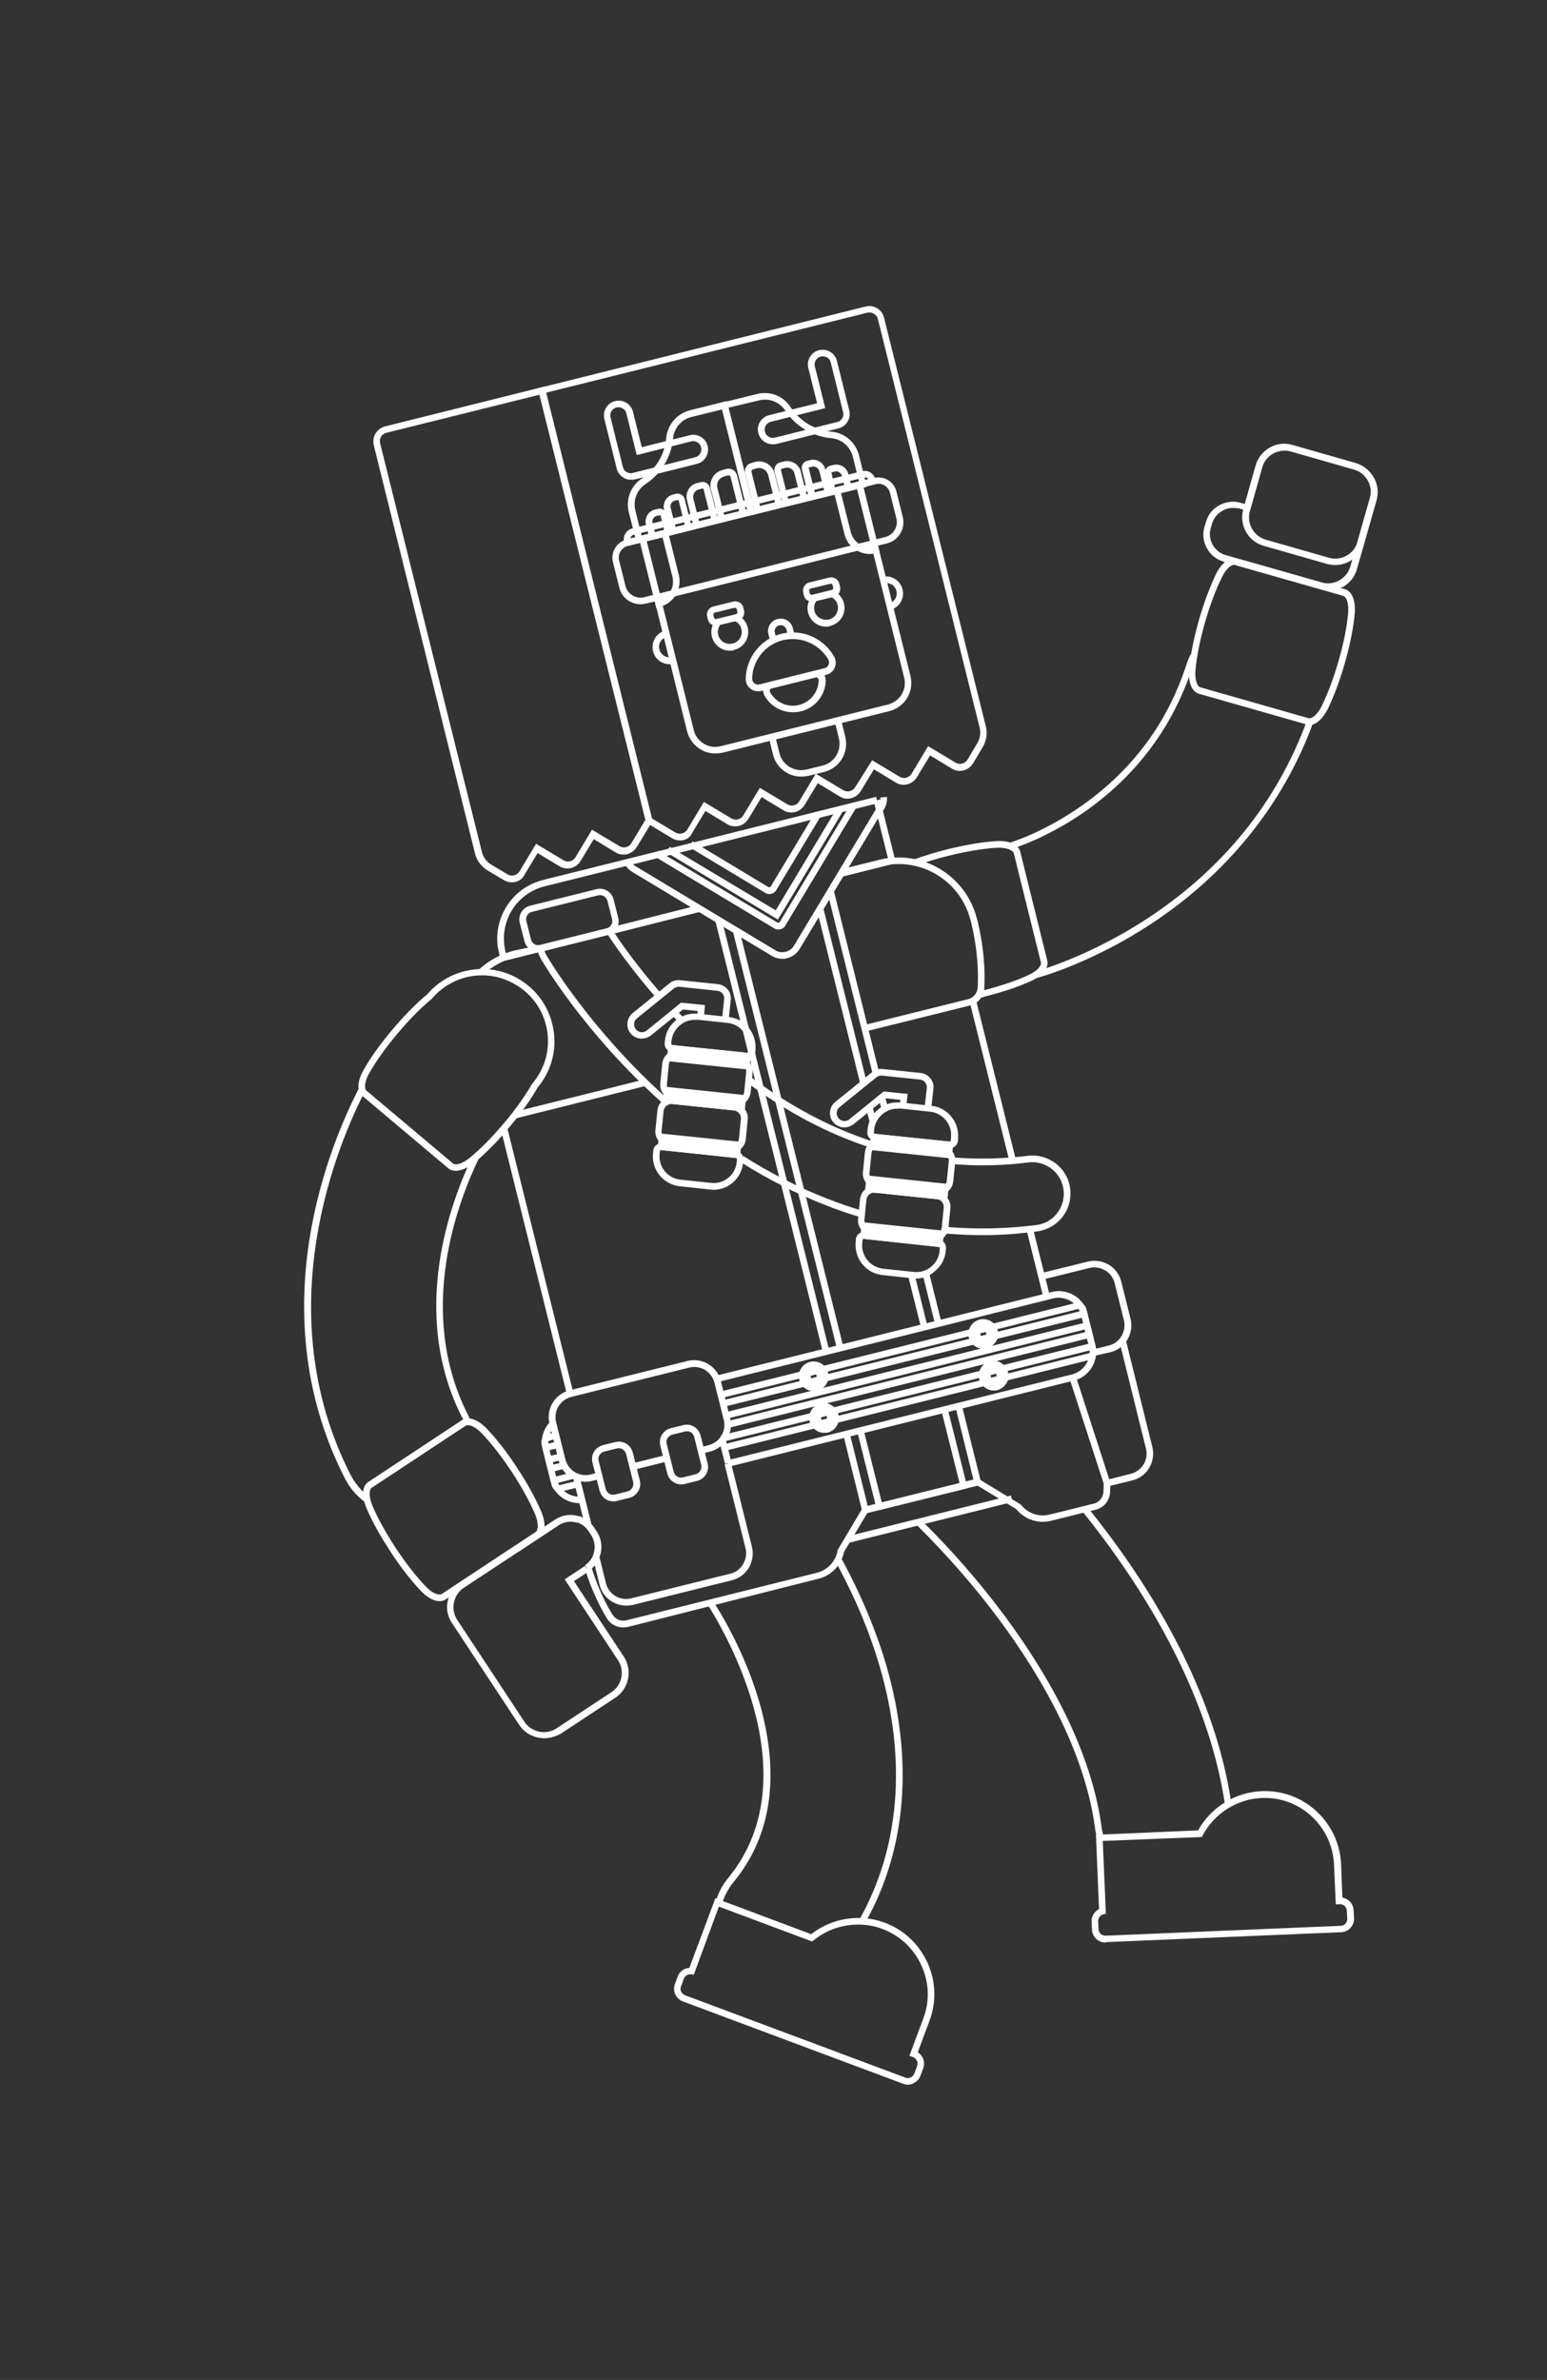 <?xml version="1.0" encoding="utf-8"?>
<!-- Generator: Adobe Illustrator 20.1.0, SVG Export Plug-In . SVG Version: 6.00 Build 0)  -->
<svg version="1.1" xmlns="http://www.w3.org/2000/svg" xmlns:xlink="http://www.w3.org/1999/xlink" x="0px" y="0px"
	 viewBox="0 0 702.4 1080" style="enable-background:new 0 0 702.4 1080;" xml:space="preserve">
<rect x="0" y="0" width="702.4" height="1080" fill="#333333" stroke="none"/>
<style type="text/css">
	.st0{fill:#FFFFFF;}
	.st1{fill:none;stroke:#FFFFFF;stroke-width:3;stroke-miterlimit:10;}
	.st2{display:none;}
	.st3{display:inline;}
	.st4{fill:none;stroke:#E51F20;stroke-width:3;stroke-miterlimit:10;}
	.st5{fill:none;stroke:#E51F20;stroke-width:3;stroke-miterlimit:10;stroke-dasharray:12.634,12.634;}
</style>
<g id="Layer_6">
	<path class="st0" d="M594.6,329c-0.4,0-0.8-0.1-1.2-0.2l-49.1-14c-3.2-0.9-4.9-5.3-4.4-11.1c0.6-6.5,2.1-13.9,4.4-22.1
		c2.3-8.1,5-15.2,7.8-21.1c2.6-5.2,6.3-8,9.5-7.1l49.1,14c3.2,0.9,4.9,5.3,4.4,11.1c-0.6,6.5-2.1,13.9-4.4,22.1l0,0
		c-2.3,8.1-5,15.2-7.8,21.1C600.6,326.2,597.5,329,594.6,329z M560.4,256.3c-1.5,0-3.7,1.8-5.6,5.6c-2.8,5.7-5.4,12.6-7.7,20.6
		c-2.3,8-3.7,15.2-4.3,21.5c-0.4,4.6,0.8,7.5,2.2,7.9l49.1,14c1.4,0.4,4-1.4,6-5.5c2.8-5.7,5.4-12.6,7.7-20.6l0,0
		c2.3-8,3.7-15.2,4.3-21.5c0.4-4.6-0.8-7.5-2.2-7.9l-49.1-14C560.7,256.3,560.6,256.3,560.4,256.3z"/>
	<path class="st0" d="M444.8,452.9l-0.7-2.9c0.6-0.2,1.3-0.3,2-0.5c8-2,15-4.3,20.8-7c4.2-1.9,6.1-4.4,5.7-5.8l-12.3-49.5
		c-0.4-1.4-3.2-2.7-7.8-2.5c-6.3,0.4-13.6,1.6-21.7,3.6c-5.3,1.3-10.3,2.8-14.7,4.5l-1-2.8c4.5-1.7,9.6-3.2,15-4.6
		c8.2-2,15.7-3.3,22.2-3.7c5.8-0.4,10.1,1.5,10.9,4.7l12.3,49.5c0.8,3.2-2.1,6.9-7.4,9.3c-6,2.7-13.1,5.1-21.3,7.1
		C446.2,452.6,445.5,452.7,444.8,452.9z"/>
	<path class="st0" d="M603,267.8c-1.2,0-2.5-0.2-3.7-0.5l-43.6-12.4c-3.3-0.9-6.1-3.1-7.7-6.1c-1.7-3-2.1-6.5-1.1-9.8l0.6-2
		c0.9-3.3,3.1-6.1,6.1-7.7c3-1.7,6.5-2.1,9.8-1.1l2,0.6l4.9-17.3c2-7.2,9.5-11.3,16.7-9.3l28.7,8.2c3.5,1,6.3,3.3,8.1,6.4
		c1.8,3.2,2.2,6.8,1.2,10.3l-8.9,31.2c-1,3.5-3.3,6.3-6.4,8.1C607.5,267.2,605.2,267.8,603,267.8z M559.8,230.5
		c-1.7,0-3.3,0.4-4.8,1.3c-2.3,1.3-4,3.4-4.7,5.9l-0.6,2c-0.7,2.5-0.4,5.2,0.9,7.5c1.3,2.3,3.4,4,5.9,4.7l43.6,12.4
		c5.6,1.6,11.4-1.7,13-7.2l8.9-31.2c0.8-2.7,0.4-5.5-0.9-8c-1.4-2.5-3.6-4.2-6.3-5l-28.7-8.2c-5.6-1.6-11.4,1.7-13,7.2l-5.7,20.2
		l-4.9-1.4C561.6,230.6,560.7,230.5,559.8,230.5z"/>
	<path class="st0" d="M606.2,256.4c-1.2,0-2.5-0.2-3.7-0.5l-28.7-8.2c-7.2-2-11.3-9.5-9.3-16.7l5.6-19.8c1-3.5,3.3-6.3,6.4-8.1
		c3.2-1.8,6.8-2.2,10.3-1.2l28.7,8.2c3.5,1,6.3,3.3,8.1,6.4c1.8,3.2,2.2,6.8,1.2,10.3l-5.6,19.8
		C617.5,252.6,612.1,256.4,606.2,256.4z M573.1,212.1l-5.6,19.8c-1.6,5.6,1.7,11.4,7.2,13l28.7,8.2c5.6,1.6,11.4-1.7,13-7.2
		l5.6-19.8c1.6-5.6-1.7-11.4-7.2-13l-28.7-8.2c-2.7-0.8-5.5-0.4-8,0.9C575.6,207.2,573.8,209.4,573.1,212.1L573.1,212.1z"/>
	<path class="st0" d="M165.4,681.4c-3.8-2.9-6.8-6.5-8.9-10.7c-16.6-32.6-22-68.9-16.1-107.7c4.9-31.6,16.2-56.8,22.5-69l2.7,1.4
		c-11.2,21.7-44.9,98.5-6.4,173.9c2,3.8,4.7,7.1,8.1,9.7L165.4,681.4z"/>
	<path class="st0" d="M211.4,646.8c-0.4-1.1-0.9-2.3-1.5-3.4c-24.6-48.2-4.7-99.6,5-119.4l2.7,1.3c-9.5,19.4-29,69.7-5.1,116.8
		c0.6,1.2,1.2,2.5,1.6,3.7L211.4,646.8z"/>
	<path class="st0" d="M470.8,443.8l-0.8-2.9c2.5-0.7,24.9-7.1,50.8-24c34.6-22.7,59-52.9,72.6-89.9l2.8,1
		c-13.6,37.1-39.1,68.7-73.8,91.4C496.2,436.6,473.3,443.1,470.8,443.8z"/>
	<path class="st0" d="M458.9,385.4l-0.8-2.9c0.2,0,15.8-4.6,33.5-17.2c22.7-16.1,38.6-37.5,47-63.5c0.6-1.9,1.4-3.8,2.4-5.5l2.6,1.4
		c-0.9,1.6-1.6,3.3-2.2,5c-8.7,26.7-24.9,48.6-48.1,65.1C475,380.7,459.1,385.3,458.9,385.4z"/>
</g>
<g id="leg_x5F_back">
	<path class="st0" d="M392.8,872.6l-2.6-1.5c18.4-32.7,21.6-72.5,9.2-114.9c-5.8-20-14.2-37-20.1-47.7l2.6-1.5
		c6,10.9,14.4,28.1,20.4,48.3C414.9,798.6,411.7,839.1,392.8,872.6z"/>
	<path class="st0" d="M327.9,863.7l-2.9-0.9c1.2-4,3.1-7.6,5.8-10.8c38.5-47.2-4.7-116.4-9.7-124.1l2.5-1.6
		c3.5,5.4,15.5,24.8,22,49.1c8.4,31.7,4.3,58.1-12.4,78.5C330.7,856.9,329,860.2,327.9,863.7z"/>
	<path class="st0" d="M556.2,819c-7.9-53.5-39.6-101.9-64.7-133.1l2.3-1.9c25.4,31.4,57.3,80.3,65.3,134.5L556.2,819z"/>
	<path class="st0" d="M498.3,834.4c-0.6-1.7-1-3.6-1.2-5.4c-5.2-37.8-28.2-74.2-46.5-98.1c-14.1-18.4-27.6-32.2-34.3-38.8l2.1-2.1
		c6.8,6.6,20.4,20.5,34.6,39.1c18.6,24.2,41.8,61.1,47.1,99.6c0.2,1.7,0.6,3.3,1.1,4.9L498.3,834.4z"/>
</g>
<g id="feet_x5F_back">
</g>
<g id="leg_x5F_front">
</g>
<g id="feet_x5F_front">
	<g>
		<path class="st0" d="M501.9,881.5c-1.5,0-3-0.6-4.1-1.6c-1.2-1.1-1.9-2.6-2-4.2l-0.2-3.7c-0.1-2.4,1.3-4.6,3.4-5.7l-1.4-33.7
			l46.4-2c5.8-10.5,16.8-17.3,28.8-17.8c9.2-0.4,18.1,2.8,24.9,9.1s10.8,14.8,11.2,24l0.6,15.2c1.2,0.2,2.2,0.7,3.1,1.5
			c1.2,1.1,1.9,2.6,2,4.2l0.2,3.7c0.1,3.3-2.5,6.2-5.8,6.3l-106.8,4.5C502.1,881.5,502,881.5,501.9,881.5z M500.7,835.4l1.4,33
			l-1.2,0.3c-1.4,0.4-2.3,1.7-2.3,3.1l0.2,3.7c0,0.8,0.4,1.6,1,2.1s1.4,0.8,2.2,0.8l106.8-4.5c0.8,0,1.6-0.4,2.1-1
			c0.6-0.6,0.8-1.4,0.8-2.2l-0.2-3.7c-0.1-1.7-1.5-3-3.2-2.9l-1.8,0.1l-0.8-18.1c-0.4-8.4-4-16.2-10.2-21.9
			c-6.2-5.7-14.3-8.7-22.7-8.3c-11.2,0.5-21.4,7-26.7,16.9l-0.4,0.8L500.7,835.4z"/>
		<path class="st0" d="M412.2,946c-0.7,0-1.4-0.1-2.1-0.4L310,908.2c-1.5-0.6-2.7-1.7-3.4-3.2s-0.7-3.1-0.2-4.6l1.3-3.5
			c0.8-2.3,3-3.8,5.3-3.9l11.8-31.6l43.5,16.3c9.5-7.4,22.2-9.4,33.4-5.2l0,0c8.7,3.2,15.5,9.7,19.4,18.1c3.8,8.4,4.2,17.8,0.9,26.5
			l-5.3,14.2c1,0.6,1.8,1.5,2.3,2.6c0.7,1.5,0.7,3.1,0.2,4.6l-1.3,3.5c-0.6,1.5-1.7,2.7-3.2,3.4C414,945.8,413.1,946,412.2,946z
			 M313.4,895.9c-1.3,0-2.4,0.8-2.9,2l-1.3,3.5c-0.3,0.8-0.3,1.6,0.1,2.4s1,1.3,1.7,1.6l100.1,37.4c0.8,0.3,1.6,0.3,2.4-0.1
			c0.7-0.3,1.3-1,1.6-1.7l1.3-3.5c0.3-0.8,0.3-1.6-0.1-2.4c-0.3-0.7-1-1.3-1.7-1.6l-1.7-0.6l6.3-16.9c3-7.9,2.7-16.5-0.9-24.2
			c-3.5-7.7-9.8-13.5-17.7-16.5c-10.5-3.9-22.5-1.9-31.2,5.2l-0.7,0.5l-42.3-15.8L315,896.1l-1.2-0.2
			C313.7,895.9,313.6,895.9,313.4,895.9z"/>
	</g>
</g>
<g id="b2">
	<path class="st0" d="M503,674.5l-0.7-2.9l11.1-2.8c5.1-1.3,8.2-6.4,6.9-11.5l-12.1-48.8l2.9-0.7l12.1,48.8c0.8,3.2,0.3,6.6-1.4,9.5
		c-1.7,2.9-4.5,4.9-7.7,5.7L503,674.5z"/>
	<path class="st0" d="M496.8,615.3l-0.7-2.9l7.3-1.8c2.5-0.6,4.5-2.1,5.8-4.3c1.3-2.2,1.7-4.7,1.1-7.2l-4.2-16.8
		c-0.6-2.5-2.1-4.5-4.3-5.8c-2.2-1.3-4.7-1.7-7.2-1.1l-21.4,5.3l-0.7-2.9l21.4-5.3c3.2-0.8,6.6-0.3,9.5,1.4c2.9,1.7,4.9,4.5,5.7,7.7
		l4.2,16.8c0.8,3.2,0.3,6.6-1.4,9.5c-1.7,2.9-4.5,4.9-7.7,5.7L496.8,615.3z"/>
</g>
<g id="Layer_4">
	
		<rect x="383.8" y="688.3" transform="matrix(0.97 -0.242 0.242 0.97 -154.164 122.42)" class="st0" width="76.6" height="3"/>
	
		<rect x="242.2" y="510.1" transform="matrix(0.97 -0.242 0.242 0.97 -131.089 75.869)" class="st0" width="3" height="124.2"/>
	
		<rect x="449.1" y="453.1" transform="matrix(0.97 -0.242 0.242 0.97 -105.09 123.452)" class="st0" width="3" height="74"/>
	
		<rect x="469.8" y="557.3" transform="matrix(0.97 -0.242 0.242 0.97 -124.554 130.923)" class="st0" width="3" height="31.5"/>
	
		<rect x="276.1" y="415.9" transform="matrix(0.969 -0.247 0.247 0.969 -93.785 86.292)" class="st0" width="42.5" height="3"/>
	<path class="st0" d="M393.2,468l-0.7-2.9l47.1-11.7c2.4-0.6,4.1-2.7,4.3-5.2c0.4-6.6,0.1-17.2-3.1-30.2l-0.2-0.6
		c-4.6-17.9-22.8-28.8-40.8-24.3l-16.5,4.1l-0.7-2.9l16.5-4.1c19.5-4.9,39.4,7,44.4,26.5l0.2,0.6c3.3,13.4,3.6,24.3,3.2,31.1
		c-0.2,3.8-2.8,7-6.6,7.9L393.2,468z"/>
	
		<rect x="232.4" y="497.4" transform="matrix(0.97 -0.242 0.242 0.97 -112.832 78.473)" class="st0" width="61.6" height="3"/>
	<path class="st0" d="M219.5,442.1l-2-2.2c4.5-4.1,9.9-7,15.8-8.5l11.5-2.5l0.6,2.9l-11.4,2.4C228.7,435.7,223.6,438.4,219.5,442.1z
		"/>
	<path class="st0" d="M282.9,738.5c-3,0-5.8-1.5-7.4-4.2c-2.7-4.5-6.7-12-9.9-22.3l2.9-0.9c3.1,10,6.9,17.3,9.6,21.6
		c1.3,2.1,3.8,3.2,6.2,2.6l86.6-21.6c4.8-1.2,8.5-5.1,9.4-10l0-0.3l11.6-19.5l0.6-0.2l51.5-12.8l19.4,11.8l0.2,0.2
		c3.1,3.9,8.2,5.6,13,4.4l20.1-5c2.4-0.6,4.1-2.7,4.3-5.2c0.1-1.3,0.1-2.6,0.1-3.9l-15.5-47.7l2.9-0.9l15.6,48.1l0,0.2
		c0,1.5,0,2.9-0.1,4.3c-0.2,3.8-2.8,7-6.6,7.9l-20.1,5c-5.9,1.5-12.1-0.6-15.9-5.3l-17.8-10.8l-49.7,12.4l-10.7,17.9
		c-1.2,5.9-5.7,10.7-11.6,12.1L285,738.3C284.3,738.4,283.6,738.5,282.9,738.5z"/>
	<path class="st0" d="M263,682.1c-6.2,0-11.5-4.2-13.1-10.2l-3.5-14.1c-1.1-4.6,0.2-9.5,3.6-12.8l2.1,2.1c-2.6,2.6-3.7,6.4-2.8,10
		l3.5,14.1c1.3,5,5.9,8.4,11.1,7.9l0.3,3C263.8,682.1,263.4,682.1,263,682.1z"/>
	<path class="st0" d="M330.8,665.6l-0.7-2.9l156.6-39c2.7-0.7,5-2.4,6.5-4.8s1.9-5.2,1.2-7.9l-3.5-14.1c-0.7-2.7-2.4-5-4.8-6.5
		c-2.4-1.4-5.2-1.9-7.9-1.2l-152.5,38l-0.7-2.9l152.5-38c3.5-0.9,7.1-0.3,10.2,1.5c3.1,1.9,5.3,4.8,6.1,8.3l3.5,14.1
		c0.9,3.5,0.3,7.1-1.5,10.2c-1.9,3.1-4.8,5.3-8.3,6.1L330.8,665.6z"/>
	<path class="st1" d="M260.2,663.9"/>
	<path class="st1" d="M326.3,647.5"/>
	<polygon class="st0" points="330.6,648 329.9,645 492.7,604.5 492.5,603.3 329.9,643.8 329.2,640.9 494.6,599.7 496.4,606.7 	"/>
	<polygon class="st0" points="249.1,668.3 247.3,661.3 254.9,659.4 255.6,662.3 251,663.5 251.3,664.6 255.5,663.6 256.2,666.5 	"/>
	<path class="st0" d="M246.7,658.8l-0.8-3.4c-0.2-1-0.1-1.9,0.4-2.8s1.3-1.4,2.3-1.7l3.4-0.9l0.7,2.9l-3.4,0.9
		c-0.2,0.1-0.4,0.2-0.4,0.3c-0.1,0.1-0.1,0.3-0.1,0.5l0.1,0.5l4.1-1l0.7,2.9L246.7,658.8z"/>
	<path class="st1" d="M253.4,655.6"/>
	<path class="st0" d="M328.6,638.4l-0.7-2.9L490.4,595l-0.1-0.5c-0.1-0.4-0.5-0.6-0.8-0.5L328,634.3l-0.7-2.9l161.4-40.2
		c2-0.5,4,0.7,4.5,2.7l0.8,3.4L328.6,638.4z"/>
	<path class="st0" d="M254.1,676.9c-0.7,0-1.3-0.2-1.9-0.5c-0.8-0.5-1.4-1.3-1.7-2.3l-0.8-3.4l11.2-2.8l0.7,2.9l-8.3,2.1l0.1,0.5
		c0.1,0.2,0.2,0.4,0.3,0.4s0.3,0.1,0.5,0.1l7.7-1.9l0.7,2.9l-7.7,1.9C254.7,676.9,254.4,676.9,254.1,676.9z"/>
	<path class="st1" d="M262.3,673.5"/>
	<path class="st0" d="M329,658.4l-0.7-2.9l166.1-41.4c0.4-0.1,0.6-0.5,0.5-0.8l-0.1-0.5L328,654.3l-0.7-2.9L497,609.1l0.8,3.4
		c0.5,2-0.7,4-2.7,4.5L329,658.4z"/>
	<path class="st0" d="M369.5,631.3c-3,0-5.8-2.1-6.6-5.1c-0.9-3.6,1.3-7.3,4.9-8.2c3.6-0.9,7.3,1.3,8.2,4.9c0.9,3.6-1.3,7.3-4.9,8.2
		C370.6,631.2,370,631.3,369.5,631.3z M369.5,620.8c-0.3,0-0.6,0-0.9,0.1c-2,0.5-3.2,2.6-2.7,4.6c0.5,2,2.5,3.2,4.6,2.7
		c1-0.2,1.8-0.9,2.3-1.7c0.5-0.9,0.7-1.9,0.4-2.9l0,0C372.7,621.9,371.2,620.8,369.5,620.8z"/>
	<path class="st0" d="M369.5,628.9c-0.8,0-1.6-0.2-2.3-0.6c-1-0.6-1.7-1.6-2-2.7c-0.3-1.1-0.1-2.3,0.5-3.3c0.6-1,1.6-1.7,2.7-2
		c1.1-0.3,2.3-0.1,3.3,0.5c1,0.6,1.7,1.6,2,2.7c0.3,1.1,0.1,2.3-0.5,3.3c-0.6,1-1.6,1.7-2.7,2C370.2,628.9,369.9,628.9,369.5,628.9z
		 M369.5,623.2c-0.1,0-0.2,0-0.3,0c-0.4,0.1-0.7,0.3-0.9,0.6s-0.2,0.7-0.2,1c0.1,0.4,0.3,0.7,0.6,0.9s0.7,0.2,1,0.2
		c0.4-0.1,0.7-0.3,0.9-0.6s0.2-0.7,0.2-1c-0.1-0.4-0.3-0.7-0.6-0.9C370,623.2,369.8,623.2,369.5,623.2z"/>
	<path class="st0" d="M374.2,650.2c-3,0-5.8-2.1-6.6-5.1c-0.9-3.6,1.3-7.3,4.9-8.2c1.8-0.4,3.6-0.2,5.1,0.8s2.6,2.4,3.1,4.2h0
		c0.9,3.6-1.3,7.3-4.9,8.2C375.3,650.1,374.8,650.2,374.2,650.2z M374.2,639.7c-0.3,0-0.6,0-0.9,0.1c-2,0.5-3.2,2.6-2.7,4.6
		c0.5,2,2.6,3.2,4.6,2.7c2-0.5,3.2-2.6,2.7-4.6c-0.2-1-0.9-1.8-1.7-2.3C375.6,639.8,374.9,639.7,374.2,639.7z"/>
	<path class="st0" d="M374.2,647.8c-0.8,0-1.6-0.2-2.3-0.6c-1-0.6-1.7-1.6-2-2.7c-0.3-1.1-0.1-2.3,0.5-3.3c0.6-1,1.6-1.7,2.7-2
		c1.1-0.3,2.3-0.1,3.3,0.5c1,0.6,1.7,1.6,2,2.7c0.3,1.1,0.1,2.3-0.5,3.3c-0.6,1-1.6,1.7-2.7,2C374.9,647.8,374.6,647.8,374.2,647.8z
		 M374.2,642c-0.1,0-0.2,0-0.3,0c-0.4,0.1-0.7,0.3-0.9,0.6s-0.2,0.7-0.2,1c0.1,0.4,0.3,0.7,0.6,0.9s0.7,0.2,1,0.2
		c0.4-0.1,0.7-0.3,0.9-0.6s0.2-0.7,0.2-1c-0.1-0.4-0.3-0.7-0.6-0.9C374.7,642.1,374.5,642,374.2,642z"/>
	<path class="st0" d="M446.5,612.1c-3,0-5.8-2.1-6.6-5.1c-0.9-3.6,1.3-7.3,4.9-8.2c3.6-0.9,7.3,1.3,8.2,4.9v0
		c0.4,1.8,0.2,3.6-0.8,5.1s-2.4,2.6-4.2,3.1C447.6,612.1,447.1,612.1,446.5,612.1z M446.5,601.6c-0.3,0-0.6,0-0.9,0.1
		c-2,0.5-3.2,2.6-2.7,4.6c0.5,2,2.6,3.2,4.6,2.7c1-0.2,1.8-0.9,2.3-1.7c0.5-0.9,0.7-1.9,0.4-2.9l0,0
		C449.8,602.7,448.2,601.6,446.5,601.6z"/>
	<path class="st0" d="M446.5,609.7c-0.8,0-1.6-0.2-2.3-0.6c-1-0.6-1.7-1.6-2-2.7c-0.3-1.1-0.1-2.3,0.5-3.3c0.6-1,1.6-1.7,2.7-2
		c1.1-0.3,2.3-0.1,3.3,0.5c1,0.6,1.7,1.6,2,2.7c0.3,1.1,0.1,2.3-0.5,3.3c-0.6,1-1.6,1.7-2.7,2C447.2,609.7,446.9,609.7,446.5,609.7z
		 M446.5,604c-0.1,0-0.2,0-0.3,0c-0.4,0.1-0.7,0.3-0.9,0.6s-0.2,0.7-0.2,1c0.1,0.4,0.3,0.7,0.6,0.9s0.7,0.2,1,0.2
		c0.4-0.1,0.7-0.3,0.9-0.6s0.2-0.7,0.2-1c-0.1-0.4-0.3-0.7-0.6-0.9C447,604,446.8,604,446.5,604z"/>
	<path class="st0" d="M451.2,631c-3,0-5.8-2.1-6.6-5.1c-0.9-3.6,1.3-7.3,4.9-8.2c1.8-0.4,3.6-0.2,5.1,0.8c1.5,0.9,2.6,2.4,3.1,4.2
		c0.4,1.8,0.2,3.6-0.8,5.1s-2.4,2.6-4.2,3.1C452.3,631,451.8,631,451.2,631z M451.2,620.5c-0.3,0-0.6,0-0.9,0.1
		c-2,0.5-3.2,2.6-2.7,4.6c0.5,2,2.6,3.2,4.6,2.7c1-0.2,1.8-0.9,2.3-1.7c0.5-0.9,0.7-1.9,0.4-2.9h0c-0.2-1-0.9-1.8-1.7-2.3
		C452.6,620.7,451.9,620.5,451.2,620.5z"/>
	<path class="st0" d="M451.2,628.6c-0.8,0-1.6-0.2-2.3-0.6c-1-0.6-1.7-1.6-2-2.7c-0.3-1.1-0.1-2.3,0.5-3.3c0.6-1,1.6-1.7,2.7-2
		c1.1-0.3,2.3-0.1,3.3,0.5c1,0.6,1.7,1.6,2,2.7c0.3,1.1,0.1,2.3-0.5,3.3c-0.6,1-1.6,1.7-2.7,2C451.9,628.6,451.6,628.6,451.2,628.6z
		 M451.2,622.9c-0.1,0-0.2,0-0.3,0c-0.4,0.1-0.7,0.3-0.9,0.6s-0.2,0.7-0.2,1c0.1,0.4,0.3,0.7,0.6,0.9c0.3,0.2,0.7,0.2,1,0.2
		c0.4-0.1,0.7-0.3,0.9-0.6s0.2-0.7,0.2-1c-0.1-0.4-0.3-0.7-0.6-0.9C451.7,622.9,451.5,622.9,451.2,622.9z"/>
	<path class="st0" d="M227.5,436.4l-0.9-3.8c-1.8-7.1-0.7-14.5,3.1-20.8c3.8-6.3,9.8-10.7,16.9-12.5l151.2-37.7l0.7,2.9l-151.2,37.7
		c-6.3,1.6-11.7,5.5-15,11.1c-3.4,5.6-4.3,12.2-2.8,18.5l0.2,0.9l87.4-21.8l0.7,2.9L227.5,436.4z"/>
	<polygon class="st0" points="382.9,397.7 382.1,394.8 403.2,389.6 396.7,363.5 399.6,362.8 406.8,391.7 	"/>
	<path class="st0" d="M355.3,435.1c-1.7,0-3.3-0.4-4.8-1.3l-63.4-38.1c-1.8-1.1-3.1-2.7-3.9-4.6l2.8-1.1c0.5,1.3,1.4,2.4,2.6,3.1
		l63.4,38.1c1.4,0.9,3.1,1.1,4.7,0.7c1.6-0.4,3-1.4,3.8-2.8l37.2-61.9l2.6,1.5l-37.2,61.9c-1.3,2.1-3.3,3.6-5.7,4.2
		C356.8,435,356.1,435.1,355.3,435.1z"/>
	<path class="st0" d="M400.5,368.7l-2.6-1.5l0.9-1.5c0.7-1.2,1-2.5,0.9-3.8l3-0.3c0.2,2-0.3,3.9-1.3,5.6L400.5,368.7z"/>
	<polygon class="st0" points="353.2,417.3 302.6,386.8 304.1,384.3 352.2,413.1 380.5,365.9 383.1,367.5 	"/>
	<path class="st0" d="M349.3,405.7c-0.7,0-1.4-0.2-2-0.6l-34.4-20.7l1.5-2.6l34.4,20.7c0.4,0.3,1,0.1,1.2-0.3l20.4-33.9l2.6,1.5
		l-20.4,33.9C351.9,405,350.7,405.7,349.3,405.7z"/>
	<path class="st0" d="M353.4,421.8c-0.7,0-1.4-0.2-2-0.6l-54.1-32.5l1.5-2.6l54.1,32.5c0.4,0.3,1,0.1,1.2-0.3l32-53.2l2.6,1.5
		l-32,53.2C356,421.2,354.7,421.8,353.4,421.8z"/>
	<path class="st1" d="M375,613.3"/>
	<polygon class="st0" points="391.8,687.1 382.9,651.1 385.8,650.4 394,683.5 442,671.5 433.8,638.4 436.7,637.7 445.7,673.7 	"/>
	
		<rect x="421.6" y="577.5" transform="matrix(0.97 -0.242 0.242 0.97 -129.884 119.737)" class="st0" width="3" height="23.5"/>
	
		<rect x="399.5" y="497.8" transform="matrix(0.97 -0.242 0.242 0.97 -109.099 111.776)" class="st0" width="3" height="5.3"/>
	
		<rect x="385.9" y="403.4" transform="matrix(0.97 -0.242 0.242 0.97 -96.304 106.859)" class="st0" width="3" height="85.1"/>
	
		<rect x="349" y="413.9" transform="matrix(0.97 -0.242 0.242 0.97 -114.118 100.001)" class="st0" width="3" height="202.4"/>
	<polygon class="st0" points="398.2,685.5 389.2,649.5 392.1,648.8 400.4,681.9 435.7,673.1 427.4,640 430.3,639.3 439.3,675.3 	"/>
	
		<rect x="415.1" y="578.1" transform="matrix(0.97 -0.242 0.242 0.97 -130.337 118.195)" class="st0" width="3" height="24.5"/>
	
		<rect x="394" y="502.3" transform="matrix(0.97 -0.242 0.242 0.97 -110.538 110.643)" class="st0" width="3" height="6.7"/>
	
		<rect x="380.7" y="411.4" transform="matrix(0.97 -0.242 0.242 0.97 -97.961 105.785)" class="st0" width="3" height="81.5"/>
	
		<rect x="356.2" y="418.9" transform="matrix(0.97 -0.242 0.242 0.97 -114.303 101.784)" class="st0" width="3" height="195.8"/>
</g>
<g id="b1">
	<path class="st0" d="M284.3,728.6c-5.6,0-10.7-3.8-12.1-9.5l-2.8-11.4l2.9-0.7l2.8,11.4c1.3,5.1,6.4,8.2,11.5,6.9l45-11.2
		c2.5-0.6,4.5-2.1,5.8-4.3c1.3-2.2,1.7-4.7,1.1-7.2l-9.5-38.1l2.9-0.7l9.5,38.1c0.8,3.2,0.3,6.6-1.4,9.5c-1.7,2.9-4.5,4.9-7.7,5.7
		l-45,11.2C286.3,728.5,285.3,728.6,284.3,728.6z"/>
	<rect x="327.7" y="653.4" transform="matrix(0.97 -0.242 0.242 0.97 -149.483 99.091)" class="st0" width="3" height="11"/>
	
		<rect x="262.6" y="669.1" transform="matrix(0.97 -0.242 0.242 0.97 -156.721 84.03)" class="st0" width="3" height="23.5"/>
	
		<rect x="287.2" y="662.4" transform="matrix(0.97 -0.242 0.242 0.97 -151.673 90.993)" class="st0" width="15.9" height="3"/>
	<path class="st1" d="M302.9,662"/>
	<path class="st0" d="M265.8,672.4c-5.6,0-10.7-3.8-12.1-9.5l-4.2-16.8c-1.7-6.7,2.4-13.5,9.1-15.2l53.5-13.3
		c6.7-1.7,13.5,2.4,15.2,9.1l4.2,16.8c1.7,6.7-2.4,13.5-9.1,15.2l-3.6,0.9l-0.7-2.9l3.6-0.9c5.1-1.3,8.2-6.4,6.9-11.5l-4.2-16.8
		c-1.3-5.1-6.4-8.2-11.5-6.9l-53.5,13.3c-5.1,1.3-8.2,6.4-6.9,11.5l4.2,16.8c1.3,5.1,6.4,8.2,11.5,6.9l3.2-0.8l0.7,2.9l-3.2,0.8
		C267.8,672.3,266.8,672.4,265.8,672.4z"/>
	<path class="st0" d="M278.5,681.3c-1.2,0-2.3-0.3-3.3-0.9c-1.5-0.9-2.5-2.3-3-4l-3.2-12.7c-0.4-1.7-0.2-3.4,0.7-4.9
		c0.9-1.5,2.3-2.5,4-3l5.7-1.4c1.7-0.4,3.4-0.2,4.9,0.7c1.5,0.9,2.5,2.3,3,4l3.2,12.7c0.9,3.5-1.3,7-4.7,7.9l0,0l-5.7,1.4
		C279.5,681.3,279,681.3,278.5,681.3z M281,657.2c-0.3,0-0.6,0-0.9,0.1l-5.7,1.4c-0.9,0.2-1.7,0.8-2.2,1.6s-0.6,1.7-0.4,2.6
		l3.2,12.7c0.2,0.9,0.8,1.7,1.6,2.2c0.8,0.5,1.7,0.6,2.6,0.4l5.7-1.4c1.9-0.5,3-2.4,2.6-4.2l-3.2-12.7c-0.2-0.9-0.8-1.7-1.6-2.2
		C282.3,657.4,281.7,657.2,281,657.2z"/>
	<path class="st0" d="M309.3,673.6c-2.9,0-5.6-2-6.3-4.9l-3.2-12.7c-0.4-1.7-0.2-3.4,0.7-4.9c0.9-1.5,2.3-2.5,4-3l5.7-1.4
		c1.7-0.4,3.4-0.2,4.9,0.7s2.5,2.3,3,4l3.2,12.7c0.9,3.5-1.3,7-4.7,7.9l-5.7,1.4C310.4,673.6,309.9,673.6,309.3,673.6z M311.9,649.5
		c-0.3,0-0.6,0-0.9,0.1l-5.7,1.4c-0.9,0.2-1.7,0.8-2.2,1.6c-0.5,0.8-0.6,1.7-0.4,2.6l3.2,12.7c0.5,1.9,2.4,3,4.2,2.5l5.7-1.4
		c1.9-0.5,3-2.4,2.6-4.2l-3.2-12.7c-0.2-0.9-0.8-1.7-1.6-2.2C313.2,649.7,312.5,649.5,311.9,649.5z"/>
</g>
<g id="bandolier">
	<path class="st0" d="M300.6,500.4c-35.2-31.5-54.1-63.7-54.9-65.1c-0.8-1.4-1.4-2.9-1.8-4.5l2.9-0.7c0.3,1.3,0.8,2.6,1.5,3.7
		c0.8,1.3,19.5,33.2,54.3,64.4L300.6,500.4z"/>
	<path class="st0" d="M390.9,552.4c-5.5-1.6-11.1-3.5-16.5-5.7c-13.1-5.1-26-11.7-38.5-19.6l1.6-2.5c12.3,7.8,25.1,14.3,38,19.3
		c5.4,2.1,10.8,4,16.3,5.6L390.9,552.4z"/>
	<path class="st0" d="M446.1,560.5c-5.8,0-11.6-0.3-17.4-0.8l0.3-3c13.7,1.2,27.6,1,41.5-0.8c0.6-0.1,1.1-0.2,1.7-0.3
		c7-1.7,11.6-8.5,10.7-15.7c-0.5-3.8-2.4-7.2-5.4-9.5c-3-2.3-6.8-3.4-10.6-2.9c-11.7,1.5-23.4,1.7-34.8,0.7l0.3-3
		c11.2,0.9,22.7,0.7,34.2-0.7c4.6-0.6,9.1,0.7,12.8,3.5c3.6,2.8,6,6.9,6.5,11.5c1.1,8.7-4.5,16.8-13,18.9c-0.7,0.2-1.4,0.3-2.1,0.4
		C462.6,559.9,454.3,560.5,446.1,560.5z"/>
	<path class="st0" d="M395,520.7c-19.1-6.2-37.8-16.1-55.7-29.4l1.8-2.4c17.7,13.1,36.1,22.9,54.9,29L395,520.7z"/>
	<path class="st0" d="M308.3,464c-1.2-1.2-2.3-2.4-3.4-3.5l2.2-2.1c1.1,1.2,2.2,2.3,3.3,3.5L308.3,464z"/>
	<path class="st0" d="M298.1,453c-11.5-13.2-19.3-24.4-22.9-30l2.5-1.6c3.5,5.5,11.2,16.6,22.6,29.6L298.1,453z"/>
	<path class="st0" d="M244.4,432c-2.9,0-5.5-2-6.3-4.9l-2.1-8.3c-0.9-3.5,1.3-7,4.7-7.8l30.1-7.5c3.5-0.9,7,1.3,7.8,4.7l2.1,8.3
		c0.9,3.5-1.3,7-4.7,7.8l-30.1,7.5C245.4,431.9,244.9,432,244.4,432z M272.4,406.2c-0.3,0-0.6,0-0.8,0.1l-30.1,7.5
		c-1.9,0.5-3,2.3-2.5,4.2l2.1,8.3c0.5,1.9,2.3,3,4.2,2.5l30.1-7.5c1.9-0.5,3-2.3,2.5-4.2l-2.1-8.3
		C275.4,407.3,274,406.2,272.4,406.2z"/>
</g>
<g id="g2">
	<path class="st0" d="M338.1,504.4l-37.4-3.9l0.8-7.4l37.4,3.9L338.1,504.4z M304,497.8l31.4,3.3l0.2-1.5l-31.4-3.3L304,497.8z"/>
	<path class="st0" d="M340.1,485.4l-37.4-3.9l0.8-7.4l37.4,3.9L340.1,485.4z M306,478.8l31.4,3.3l0.2-1.5l-31.4-3.3L306,478.8z"/>
	<path class="st0" d="M335.9,525.6l-37.4-3.9l0.8-7.4l37.4,3.9L335.9,525.6z M301.8,519l31.4,3.3l0.2-1.5l-31.4-3.3L301.8,519z"/>
	<path class="st0" d="M332.1,522.9c-0.2,0-0.5,0-0.7,0h0l-28-2.9c-1.7-0.2-3.3-1-4.4-2.4c-1.1-1.3-1.6-3-1.4-4.8l0.9-9
		c0.2-1.7,1-3.3,2.4-4.4s3-1.6,4.8-1.4l28,2.9c1.7,0.2,3.3,1,4.4,2.4c1.1,1.3,1.6,3,1.4,4.8l-0.9,9
		C338.2,520.5,335.4,522.9,332.1,522.9z M331.7,519.9c1.9,0.2,3.6-1.2,3.8-3.1l0.9-9c0.1-0.9-0.2-1.8-0.8-2.6
		c-0.6-0.7-1.4-1.2-2.4-1.3l-28-2.9c-0.9-0.1-1.8,0.2-2.6,0.8c-0.7,0.6-1.2,1.4-1.3,2.4l-0.9,9c-0.1,0.9,0.2,1.8,0.8,2.6
		c0.6,0.7,1.4,1.2,2.4,1.3L331.7,519.9L331.7,519.9z"/>
	<path class="st0" d="M334.3,501.7c-0.2,0-0.5,0-0.7,0l-28-2.9c-1.7-0.2-3.3-1-4.4-2.4c-1.1-1.3-1.6-3-1.4-4.8l0.9-9
		c0.2-1.7,1-3.3,2.4-4.4c1.3-1.1,3-1.6,4.8-1.4l28,2.9c3.6,0.4,6.2,3.6,5.8,7.1l-0.9,9c-0.2,1.7-1,3.3-2.4,4.4
		C337.3,501.2,335.8,501.7,334.3,501.7z M307.2,479.7c-0.8,0-1.6,0.3-2.2,0.8c-0.7,0.6-1.2,1.4-1.3,2.4l-0.9,9
		c-0.1,0.9,0.2,1.8,0.8,2.6c0.6,0.7,1.4,1.2,2.4,1.3l28,2.9c0.9,0.1,1.8-0.2,2.6-0.8c0.7-0.6,1.2-1.4,1.3-2.4l0.9-9
		c0.2-1.9-1.2-3.6-3.1-3.8l-28-2.9C307.5,479.7,307.4,479.7,307.2,479.7z"/>
	<path class="st0" d="M339.2,480.8c-0.1,0-0.3,0-0.4,0l-33.8-3.5c-1-0.1-1.8-0.6-2.4-1.3c-0.6-0.7-0.9-1.7-0.8-2.6l0.1-1.3
		c0.4-3.6,2.1-6.8,5-9.1s6.3-3.3,10-3l14,1.5c3.6,0.4,6.8,2.1,9.1,5c2.3,2.8,3.3,6.4,3,10l-0.1,1.3c-0.1,1-0.6,1.8-1.3,2.4
		C340.8,480.5,340,480.8,339.2,480.8z M315.4,462.8c-2.4,0-4.7,0.8-6.6,2.4c-2.2,1.8-3.6,4.3-3.9,7.1l-0.1,1.3
		c0,0.3,0.2,0.6,0.5,0.6l33.8,3.5c0.2,0,0.4-0.1,0.4-0.1c0.1-0.1,0.2-0.2,0.2-0.4l0.1-1.3c0.3-2.8-0.5-5.6-2.3-7.8
		c-1.8-2.2-4.3-3.6-7.1-3.9l-14-1.5C316.1,462.9,315.7,462.8,315.4,462.8z"/>
	<path class="st0" d="M324,539.9c-0.5,0-0.9,0-1.4-0.1l-14-1.5c-7.4-0.8-12.9-7.5-12.1-14.9l0.1-1.3c0.2-2,2-3.4,3.9-3.2l33.8,3.5
		c2,0.2,3.4,2,3.2,3.9l-0.1,1.3C336.7,534.7,330.8,539.9,324,539.9z M300.2,521.9c-0.3,0-0.5,0.2-0.6,0.5l-0.1,1.3
		c-0.6,5.8,3.6,11,9.4,11.6l14,1.5c5.8,0.6,11-3.6,11.6-9.4l0.1-1.3c0-0.3-0.2-0.6-0.5-0.6L300.2,521.9
		C300.2,521.9,300.2,521.9,300.2,521.9z"/>
	<path class="st0" d="M291.4,471.3c-0.2,0-0.5,0-0.7,0c-1.7-0.2-3.3-1-4.4-2.4c-1.1-1.3-1.6-3-1.4-4.8c0.2-1.7,1-3.3,2.4-4.4
		l16.7-13.5c1.3-1.1,3-1.6,4.8-1.4l17.2,1.8c3.6,0.4,6.2,3.6,5.8,7.1l-0.9,8.4l-3-0.3l0.9-8.4c0.2-1.9-1.2-3.6-3.1-3.8l-17.2-1.8
		c-0.9-0.1-1.8,0.2-2.6,0.8l-16.7,13.5c-0.7,0.6-1.2,1.4-1.3,2.4c-0.1,0.9,0.2,1.8,0.8,2.6c0.6,0.7,1.4,1.2,2.4,1.3
		c0.9,0.1,1.8-0.2,2.6-0.8l15.5-12.6l10.9,1.1l-0.5,5.3l-3-0.3l0.2-2.3l-6.7-0.7l-14.6,11.8C294.3,470.8,292.9,471.3,291.4,471.3z"
		/>
</g>
<g id="g1">
	<path class="st0" d="M430.1,544.7l-37.4-3.9l0.8-7.4l37.4,3.9L430.1,544.7z M396,538.1l31.4,3.3l0.2-1.5l-31.4-3.3L396,538.1z"/>
	<path class="st0" d="M432.1,525.7l-37.4-3.9l0.8-7.4l37.4,3.9L432.1,525.7z M398,519.1l31.4,3.3l0.2-1.5l-31.4-3.3L398,519.1z"/>
	<path class="st0" d="M427.9,565.9l-37.4-3.9l0.8-7.4l37.4,3.9L427.9,565.9z M393.8,559.3l31.4,3.3l0.2-1.5l-31.4-3.3L393.8,559.3z"
		/>
	<path class="st0" d="M424.1,563.2c-0.2,0-0.5,0-0.7,0l-28-2.9c-1.7-0.2-3.3-1-4.4-2.4s-1.6-3-1.4-4.8l0.9-9c0.2-1.7,1-3.3,2.4-4.4
		c1.3-1.1,3-1.6,4.8-1.4l28,2.9c1.7,0.2,3.3,1,4.4,2.4c1.1,1.3,1.6,3,1.4,4.8l-0.9,9c-0.2,1.7-1,3.3-2.4,4.4
		C427,562.7,425.6,563.2,424.1,563.2z M423.7,560.2c0.9,0.1,1.8-0.2,2.6-0.8c0.7-0.6,1.2-1.4,1.3-2.4l0.9-9c0.1-0.9-0.2-1.8-0.8-2.6
		c-0.6-0.7-1.4-1.2-2.4-1.3l-28-2.9c-0.9-0.1-1.8,0.2-2.6,0.8c-0.7,0.6-1.2,1.4-1.3,2.4l-0.9,9c-0.1,0.9,0.2,1.8,0.8,2.6
		c0.6,0.7,1.4,1.2,2.4,1.3L423.7,560.2z"/>
	<path class="st0" d="M426.3,542c-0.2,0-0.5,0-0.7,0l-28-2.9c-1.7-0.2-3.3-1-4.4-2.4s-1.6-3-1.4-4.8l0.9-9c0.2-1.7,1-3.3,2.4-4.4
		s3-1.6,4.8-1.4l28,2.9c1.7,0.2,3.3,1,4.4,2.4s1.6,3,1.4,4.8l-0.9,9c-0.2,1.7-1,3.3-2.4,4.4C429.3,541.5,427.8,542,426.3,542z
		 M426,539c0.9,0.1,1.8-0.2,2.6-0.8c0.7-0.6,1.2-1.4,1.3-2.4l0.9-9c0.1-0.9-0.2-1.8-0.8-2.6c-0.6-0.7-1.4-1.2-2.4-1.3l-28-2.9
		c-0.9-0.1-1.8,0.2-2.6,0.8c-0.7,0.6-1.2,1.4-1.3,2.4l-0.9,9c-0.1,0.9,0.2,1.8,0.8,2.6c0.6,0.7,1.4,1.2,2.4,1.3L426,539z"/>
	<path class="st0" d="M431.2,521.1c-0.1,0-0.2,0-0.4,0l-33.8-3.5c-1-0.1-1.8-0.6-2.4-1.3s-0.9-1.7-0.8-2.6l0.1-1.3
		c0.4-3.6,2.1-6.8,5-9.1c2.8-2.3,6.3-3.3,10-3l14,1.5c3.6,0.4,6.8,2.1,9.1,5c2.3,2.8,3.3,6.4,3,10l-0.1,1.3
		C434.5,519.7,433,521.1,431.2,521.1z M407.4,503.1c-2.4,0-4.7,0.8-6.6,2.4c-2.2,1.8-3.6,4.3-3.9,7.1l-0.1,1.3
		c0,0.2,0.1,0.4,0.1,0.4s0.2,0.2,0.4,0.2l33.8,3.5c0.3,0,0.6-0.2,0.6-0.5l0.1-1.3c0.3-2.8-0.5-5.6-2.3-7.8c-1.8-2.2-4.3-3.6-7.1-3.9
		l-14-1.5C408.1,503.2,407.7,503.1,407.4,503.1z"/>
	<path class="st0" d="M416,580.2c-0.5,0-1,0-1.4-0.1l-14-1.5c-3.6-0.4-6.8-2.1-9.1-5c-2.3-2.8-3.3-6.4-3-10l0.1-1.3
		c0.2-2,2-3.4,3.9-3.2l33.8,3.5c2,0.2,3.4,2,3.2,3.9l-0.1,1.3c-0.4,3.6-2.1,6.8-5,9.1C422.1,579.1,419.1,580.2,416,580.2z
		 M392.2,562.2c-0.3,0-0.5,0.2-0.6,0.5l-0.1,1.3c-0.3,2.8,0.5,5.6,2.3,7.8c1.8,2.2,4.3,3.6,7.1,3.9l14,1.5c2.8,0.3,5.6-0.5,7.8-2.3
		c2.2-1.8,3.6-4.3,3.9-7.1l0.1-1.3c0-0.3-0.2-0.6-0.5-0.6L392.2,562.2C392.2,562.2,392.2,562.2,392.2,562.2z"/>
	<path class="st0" d="M383.4,511.6c-0.2,0-0.5,0-0.7,0c-1.7-0.2-3.3-1-4.4-2.4c-1.1-1.3-1.6-3-1.4-4.8s1-3.3,2.4-4.4l16.7-13.5
		c1.3-1.1,3-1.6,4.8-1.4l17.2,1.8c3.6,0.4,6.2,3.6,5.8,7.1l-1,9.1l-3-0.3l1-9.1c0.2-1.9-1.2-3.6-3.1-3.8l-17.2-1.8
		c-0.9-0.1-1.8,0.2-2.6,0.8l-16.7,13.5c-0.7,0.6-1.2,1.4-1.3,2.4c-0.1,0.9,0.2,1.8,0.8,2.6c0.6,0.7,1.4,1.2,2.4,1.3
		c0.9,0.1,1.8-0.2,2.6-0.8l15.5-12.6l10.9,1.1l-0.6,5.6l-3-0.3l0.3-2.6l-6.7-0.7l-14.6,11.8C386.3,511.1,384.9,511.6,383.4,511.6z"
		/>
</g>
<g id="face" class="st2">
	<g class="st3">
		<g>
			<path class="st4" d="M429.6,345.3c-0.9,1.8-2,3.4-3.4,5"/>
			<path class="st5" d="M415.9,357.4c-0.8,0.3-1.7,0.6-2.6,0.8l-155.2,38.7c-2.7,0.7-5.3,0.9-7.9,0.7"/>
			<path class="st4" d="M244.1,396.2c-1.9-0.6-3.7-1.5-5.4-2.6"/>
		</g>
	</g>
</g>
<g id="mask">
	<g id="Layer_1">
		<path class="st0" d="M308.8,381.4c-1.2,0-2.5-0.3-3.6-1l-11.8-7.1l-0.2-0.6l-49-196.5l148.8-37.1c3.7-0.9,7.5,1.3,8.4,5.1
			l46.2,185.4c0.8,3.2,0.3,6.6-1.4,9.4l-4.4,7.4c-1,1.6-2.5,2.7-4.3,3.2c-1.8,0.5-3.7,0.2-5.3-0.8l-9.9-6l-6,9.9
			c-1,1.6-2.5,2.7-4.3,3.2c-1.8,0.5-3.7,0.2-5.3-0.8l-9.9-6l-6,9.9c-1,1.6-2.5,2.7-4.3,3.2c-1.8,0.5-3.7,0.2-5.3-0.8l-9.9-6l-6,9.9
			c-2,3.3-6.3,4.4-9.6,2.4l-9.9-6l-6,9.9c-1,1.6-2.5,2.7-4.3,3.2c-1.8,0.4-3.7,0.2-5.3-0.8l-9.9-6l-6,9.9
			C313.4,380.2,311.1,381.4,308.8,381.4z M296,371.4l10.7,6.4c0.9,0.5,2,0.7,3,0.4c1-0.3,1.9-0.9,2.4-1.8l7.5-12.5l12.5,7.5
			c0.9,0.5,2,0.7,3,0.4c1-0.3,1.9-0.9,2.4-1.8l7.5-12.5l12.5,7.5c1.9,1.1,4.3,0.5,5.4-1.4l7.5-12.5l12.5,7.5c0.9,0.5,2,0.7,3,0.4
			c1-0.3,1.9-0.9,2.4-1.8L396,345l12.5,7.5c0.9,0.5,2,0.7,3,0.4c1-0.3,1.9-0.9,2.4-1.8l7.5-12.5l12.5,7.5c0.9,0.5,2,0.7,3,0.4
			c1-0.3,1.9-0.9,2.4-1.8l4.4-7.4c1.3-2.2,1.7-4.7,1.1-7.1l-46.2-185.4c-0.5-2.1-2.7-3.4-4.8-2.9l-0.4-1.5l0.4,1.5l-145.9,36.3
			L296,371.4z"/>
		<path class="st0" d="M232.4,400.4c-1.2,0-2.5-0.3-3.6-1l-7.4-4.4c-2.8-1.7-4.9-4.4-5.7-7.6L169.7,202c-0.4-1.8-0.2-3.7,0.8-5.3
			c1-1.6,2.5-2.7,4.3-3.2l72.5-18.1L296,371.4l0.7,0.5l-0.8,1.3l-6.8,11.2c-1,1.6-2.5,2.7-4.3,3.2c-1.8,0.4-3.7,0.2-5.3-0.8l-9.9-6
			l-6,9.9c-2,3.3-6.3,4.4-9.6,2.4l-9.9-6l-6,9.9C237.1,399.2,234.8,400.4,232.4,400.4z M245,179.1l-69.6,17.3
			c-1,0.3-1.9,0.9-2.4,1.8s-0.7,2-0.4,3v0l46.2,185.4c0.6,2.4,2.1,4.5,4.3,5.8l7.4,4.4c0.9,0.5,2,0.7,3,0.4c1-0.3,1.9-0.9,2.4-1.8
			l7.5-12.5l12.5,7.5c1.9,1.1,4.3,0.5,5.4-1.4l7.5-12.5l12.5,7.5c1.9,1.1,4.3,0.5,5.4-1.4l6.4-10.7L245,179.1z"/>
	</g>
	<g id="Layer_2">
		<path class="st0" d="M350.8,201.6c-3,0-5.7-2-6.5-5.1c-0.9-3.6,1.3-7.2,4.9-8.1l21.8-5.4l-4-16c-0.4-1.7-0.2-3.5,0.8-5.1
			s2.4-2.6,4.1-3c1.7-0.4,3.5-0.2,5.1,0.8c1.5,0.9,2.6,2.4,3,4.1l5.6,22.5c0.4,1.7,0.2,3.5-0.8,5.1c-0.9,1.5-2.4,2.6-4.1,3
			l-28.3,7.1C351.9,201.6,351.4,201.6,350.8,201.6z M373.6,161.7c-0.3,0-0.6,0-0.9,0.1c-1,0.2-1.8,0.8-2.3,1.7
			c-0.5,0.8-0.7,1.8-0.4,2.8l4.7,18.9l-24.7,6.2c-2,0.5-3.2,2.5-2.7,4.5c0.5,2,2.5,3.2,4.5,2.7l28.3-7.1c1-0.2,1.8-0.8,2.3-1.7
			c0.5-0.8,0.7-1.8,0.4-2.8l-5.6-22.5c-0.2-1-0.8-1.8-1.7-2.3C374.9,161.9,374.2,161.7,373.6,161.7z"/>
		<path class="st0" d="M286.4,217.7c-1.2,0-2.4-0.3-3.4-1c-1.5-0.9-2.6-2.4-3-4.1l-5.6-22.5c-0.4-1.7-0.2-3.5,0.8-5.1
			c0.9-1.5,2.4-2.6,4.1-3c1.7-0.4,3.5-0.2,5.1,0.8c1.5,0.9,2.6,2.4,3,4.1l4,16l21.8-5.4c1.7-0.4,3.5-0.2,5.1,0.8
			c1.5,0.9,2.6,2.4,3,4.1c0.4,1.7,0.2,3.5-0.8,5.1c-0.9,1.5-2.4,2.6-4.1,3h0l-28.3,7.1C287.5,217.6,287,217.7,286.4,217.7z
			 M280.8,184.8c-0.3,0-0.6,0-0.9,0.1c-2,0.5-3.2,2.5-2.7,4.5l5.6,22.5c0.2,1,0.8,1.8,1.7,2.3c0.8,0.5,1.8,0.7,2.8,0.4l28.3-7.1
			c1-0.2,1.8-0.8,2.3-1.7c0.5-0.8,0.7-1.8,0.4-2.8c-0.2-1-0.8-1.8-1.7-2.3c-0.8-0.5-1.8-0.7-2.8-0.4l-24.7,6.2l-4.7-18.9
			c-0.2-1-0.8-1.8-1.7-2.3C282.1,185,281.5,184.8,280.8,184.8z"/>
		<path class="st0" d="M304,301.4c-3.5,0-6.6-2.3-7.5-5.9c-1-4.1,1.5-8.3,5.6-9.4l0.7,2.9c-2.5,0.6-4.1,3.2-3.4,5.7
			c0.6,2.5,3.2,4.1,5.7,3.4l0.7,2.9C305.3,301.3,304.6,301.4,304,301.4z"/>
		<path class="st0" d="M404.3,276.7l-0.7-2.9c1.2-0.3,2.3-1.1,2.9-2.1c0.6-1.1,0.8-2.4,0.5-3.6c-0.3-1.2-1.1-2.3-2.2-2.9
			c-1.1-0.6-2.4-0.8-3.6-0.5l-0.7-2.9c2-0.5,4.1-0.2,5.8,0.9c1.8,1.1,3,2.8,3.5,4.8c0.5,2,0.2,4.1-0.9,5.8
			C408,274.9,406.3,276.2,404.3,276.7z"/>
		<path class="st0" d="M363.7,352.4c-5.9,0-11.2-4-12.7-9.9l-1.9-7.7l2.9-0.7l1.9,7.7c1.3,5.4,6.8,8.7,12.3,7.4l7.3-1.8
			c5.4-1.3,8.7-6.8,7.4-12.3l-1.9-7.7l2.9-0.7l1.9,7.7c1.7,7-2.5,14.1-9.6,15.9l-7.3,1.8C365.8,352.3,364.8,352.4,363.7,352.4z"/>
		<path class="st0" d="M324.7,341.9c-2.3,0-4.7-0.6-6.7-1.9c-3-1.8-5.1-4.7-6-8L290,243.4l101.3-25.2l22.1,88.6
			c0.8,3.4,0.3,6.9-1.5,9.9c-1.8,3-4.7,5.1-8.1,6l-75.9,18.9C326.9,341.8,325.8,341.9,324.7,341.9z M293.6,245.6l21.4,85.7
			c0.6,2.6,2.3,4.8,4.6,6.2c2.3,1.4,5,1.8,7.7,1.1l75.9-18.9c2.6-0.7,4.8-2.3,6.2-4.6s1.8-5,1.1-7.7l-21.3-85.7L293.6,245.6z"/>
		<path class="st0" d="M298,275.9l-8.1-32.5l13.1-3.3l5.2,20.8c1.6,6.4-2.3,12.9-8.7,14.5L298,275.9z M293.6,245.6l6.6,26.5
			c4-1.7,6.2-6.1,5.1-10.4l-4.5-17.9L293.6,245.6z"/>
		<path class="st0" d="M395,251.4c-5.4,0-10.3-3.6-11.6-9.1l-5.2-20.8l13.1-3.3l8.1,32.5l-1.5,0.4C397,251.2,396,251.4,395,251.4z
			 M381.8,223.6l4.5,17.9c0.6,2.3,2,4.3,4.1,5.5c1.6,1,3.5,1.4,5.3,1.3l-6.6-26.5L381.8,223.6z"/>
		<path class="st0" d="M360,323.2c-5.3,0-10.3-2.8-12.9-7.6c-0.7-1.2-0.7-2.6-0.2-3.8c0.5-1.2,1.6-2.1,2.9-2.4l19.8-4.9
			c1.3-0.3,2.6,0,3.7,0.8c1.1,0.8,1.6,2.1,1.6,3.5c-0.1,6.6-4.7,12.4-11.2,14C362.4,323.1,361.2,323.2,360,323.2z M350.4,312.3
			c-0.5,0.1-0.8,0.5-0.8,0.7c-0.2,0.4-0.1,0.8,0.1,1.2c2.6,4.6,8,7,13.1,5.7c5.2-1.3,8.8-5.9,8.9-11.2c0-0.4-0.2-0.8-0.5-1.1
			c-0.3-0.2-0.7-0.3-1.1-0.2L350.4,312.3z"/>
		<path class="st0" d="M344.2,313.7c-1.3,0-2.5-0.4-3.5-1.2c-1.4-1.1-2.2-2.8-2.1-4.6c0.2-9.6,6.9-18,16.2-20.3
			c9.3-2.3,19.1,1.9,23.9,10.3c0.9,1.6,1,3.4,0.3,5.1c-0.7,1.6-2.1,2.8-3.8,3.2l-29.6,7.4C345.1,313.6,344.6,313.7,344.2,313.7z
			 M359.9,290c-1.5,0-3,0.2-4.4,0.5c-8.1,2-13.8,9.2-14,17.4c0,0.9,0.3,1.6,1,2.2c0.6,0.5,1.5,0.7,2.3,0.5l29.6-7.4
			c0.8-0.2,1.4-0.7,1.8-1.5c0.3-0.8,0.3-1.6-0.1-2.4C372.7,293.5,366.5,290,359.9,290z"/>
		<path class="st0" d="M349.7,290.9l-0.8-3.1c-0.8-3.1,1.1-6.2,4.2-6.9c3.1-0.8,6.2,1.1,6.9,4.2l0.8,3.2l-2.9,0.7l-0.8-3.2
			c-0.4-1.5-1.8-2.4-3.3-2c-1.5,0.4-2.4,1.8-2,3.3l0.8,3.1L349.7,290.9z"/>
		<path class="st0" d="M375.1,284.4c-3.8,0-7.2-2.6-8.2-6.4c-0.7-2.8,0.1-5.7,2-7.8l2.2,2c-1.3,1.4-1.7,3.2-1.3,5
			c0.3,1.4,1.2,2.6,2.5,3.3s2.7,1,4.1,0.6c1.4-0.4,2.6-1.2,3.3-2.5c0.7-1.2,1-2.7,0.6-4.1c-0.4-1.8-1.8-3.2-3.5-3.8l1-2.8
			c2.7,0.9,4.7,3.2,5.4,5.9c1.1,4.5-1.6,9.1-6.1,10.2C376.4,284.3,375.7,284.4,375.1,284.4z"/>
		<path class="st0" d="M331.4,295.3c-3.8,0-7.2-2.6-8.2-6.4c-0.6-2.6,0-5.4,1.7-7.5l2.3,1.9c-1.1,1.3-1.5,3.1-1.1,4.8
			c0.7,2.9,3.7,4.7,6.6,3.9c2.9-0.7,4.7-3.7,3.9-6.6c-0.4-1.8-1.8-3.2-3.5-3.8l1-2.8c2.7,0.9,4.7,3.2,5.4,5.9
			c1.1,4.5-1.6,9.1-6.1,10.2C332.8,295.2,332.1,295.3,331.4,295.3z"/>
		<path class="st0" d="M368.6,273c-0.7,0-1.3-0.2-1.9-0.5c-0.9-0.5-1.5-1.3-1.7-2.3l-0.3-1.3c-0.5-2,0.7-4.1,2.8-4.6l9-2.2
			c2-0.5,4.1,0.7,4.6,2.8l0.3,1.3c0.2,1,0.1,2-0.4,2.9c-0.5,0.9-1.3,1.5-2.3,1.7l-9,2.2C369.2,273,368.9,273,368.6,273z
			 M377.2,264.9c-0.1,0-0.1,0-0.2,0l-9,2.2c-0.4,0.1-0.7,0.5-0.6,0.9l0.3,1.3c0.1,0.3,0.3,0.4,0.4,0.5c0.1,0.1,0.3,0.2,0.6,0.1
			l9-2.2c0.3-0.1,0.4-0.3,0.5-0.4c0.1-0.1,0.2-0.3,0.1-0.6l-0.3-1.3C377.9,265.2,377.6,264.9,377.2,264.9z"/>
		<path class="st0" d="M325,283.9c-0.7,0-1.3-0.2-1.9-0.5c-0.9-0.5-1.5-1.3-1.7-2.3l-0.3-1.3c-0.3-0.9-0.1-1.9,0.4-2.8
			c0.5-0.9,1.4-1.5,2.4-1.8l9-2.2c1-0.2,2-0.1,2.9,0.4c0.9,0.5,1.5,1.3,1.7,2.3l0.3,1.3c0.2,1,0.1,2-0.4,2.9s-1.3,1.5-2.3,1.7
			l-9,2.2C325.6,283.9,325.3,283.9,325,283.9z M333.7,275.8c-0.1,0-0.1,0-0.2,0l-9,2.2c-0.2,0.1-0.4,0.2-0.5,0.4
			c-0.1,0.1-0.1,0.3-0.1,0.5l0.3,1.4c0.1,0.3,0.3,0.4,0.4,0.5c0.1,0.1,0.3,0.2,0.6,0.1l9-2.2c0.3-0.1,0.4-0.3,0.5-0.4
			c0.1-0.1,0.2-0.3,0.1-0.6l-0.3-1.3C334.3,276,334,275.8,333.7,275.8z"/>
		<path class="st0" d="M290.8,274.2c-1.8,0-3.5-0.5-5.1-1.4c-2.3-1.4-3.9-3.5-4.5-6.1l-2.9-11.6c-1.1-4.5,1.6-9.1,6.1-10.2l112.4-28
			c4.5-1.1,9.1,1.6,10.2,6.1l2.9,11.6c1.3,5.3-1.9,10.7-7.2,12l-109.4,27.3C292.4,274.1,291.6,274.2,290.8,274.2z M398.8,219.5
			c-0.4,0-0.9,0.1-1.3,0.2l-112.4,28c-2.9,0.7-4.7,3.7-4,6.6l2.9,11.6c0.4,1.8,1.6,3.3,3.2,4.3c1.6,1,3.5,1.2,5.3,0.8l109.4-27.3
			c3.7-0.9,6-4.7,5.1-8.4l-2.9-11.6C403.5,221.2,401.3,219.5,398.8,219.5z"/>
		<path class="st0" d="M289.1,246.7l-3.6-14.3c-1.5-5.8,0.9-12,6-15.3c6.2-4.1,10.4-10.9,11-18.4c0.6-6,4.9-11,10.7-12.5l16.8-4.2
			l12.8,51.2L289.1,246.7z M314,189.2c-4.6,1.1-8,5.1-8.4,9.8c-0.8,8.3-5.4,16-12.4,20.6c-4,2.6-5.9,7.4-4.7,12.1l2.8,11.4
			l47.9-11.9l-11.3-45.4L314,189.2z"/>
		<path class="st0" d="M339.9,234.1l-12.8-51.2l16.6-4.1c5.9-1.5,12,0.9,15.3,6c4.1,6.3,11,10.4,18.5,11.1c6,0.5,11,4.8,12.5,10.7
			l3.6,14.3L339.9,234.1z M330.8,185l11.3,45.4l47.9-11.9l-2.8-11.3c-1.2-4.6-5.1-8-9.9-8.4c-8.4-0.7-16.1-5.4-20.7-12.4l0,0
			c-2.6-4-7.4-5.9-12-4.7L330.8,185z"/>
		<g>
			<path class="st0" d="M367.6,227.1l-3.5-14c-0.2-0.8-0.1-1.7,0.4-2.5c0.4-0.7,1.2-1.3,2-1.5l1.3-0.3c3-0.8,6.1,1.1,6.9,4.1
				l2.9,11.6L367.6,227.1z M369.3,211.7c-0.2,0-0.4,0-0.6,0.1l-1.3,0.3c-0.1,0-0.1,0.1-0.2,0.1s-0.1,0.1,0,0.2l2.8,11.1l4.2-1
				l-2.2-8.7C371.6,212.5,370.5,211.7,369.3,211.7z"/>
			<path class="st0" d="M377,224.8l-2.4-9.5c-0.4-1.7,0.6-3.5,2.4-4l1.3-0.3c1.5-0.4,3-0.1,4.3,0.6c1.3,0.8,2.2,2,2.6,3.5l1.8,7.1
				L377,224.8z M379.7,213.9c-0.2,0-0.4,0-0.7,0.1l-1.3,0.3c-0.1,0-0.2,0.2-0.2,0.3l1.6,6.6l4.2-1l-1-4.2c-0.2-0.7-0.6-1.3-1.2-1.6
				C380.7,214,380.2,213.9,379.7,213.9z"/>
			<path class="st0" d="M355.7,230.1l-4-16c-0.2-0.9-0.1-1.9,0.4-2.7c0.5-0.8,1.3-1.4,2.2-1.6l1.6-0.4c3.4-0.8,6.9,1.2,7.7,4.6
				l3.3,13.3L355.7,230.1z M357.4,212.2c-0.3,0-0.5,0-0.8,0.1l-1.6,0.4c-0.2,0-0.3,0.2-0.3,0.3c0,0.1-0.1,0.2-0.1,0.4l3.3,13.1
				l5.4-1.3l-2.6-10.4C360.3,213.2,358.9,212.2,357.4,212.2z"/>
			<path class="st0" d="M342.9,233.3l-4.6-18.5c-0.5-2.1,0.8-4.2,2.8-4.7l1.8-0.5c1.9-0.5,3.8-0.2,5.5,0.8c1.6,1,2.8,2.6,3.3,4.4
				l3.8,15.3L342.9,233.3z M344.7,212.4c-0.3,0-0.7,0-1,0.1l-1.8,0.5c-0.5,0.1-0.8,0.6-0.7,1.1l3.9,15.6l6.8-1.7l-3.1-12.4
				c-0.3-1.1-1-2-1.9-2.6C346.2,212.6,345.5,212.4,344.7,212.4z"/>
			<path class="st0" d="M304.4,242.9l-2.9-11.6c-0.4-1.5-0.1-3,0.6-4.3s2-2.2,3.5-2.6l1.3-0.3c0.8-0.2,1.7-0.1,2.5,0.4
				c0.7,0.4,1.3,1.2,1.5,2l3.5,14L304.4,242.9z M307.8,226.9C307.8,226.9,307.8,227,307.8,226.9l-1.4,0.3c-0.7,0.2-1.3,0.6-1.6,1.2
				c-0.4,0.6-0.5,1.3-0.3,2l2.2,8.7l4.2-1l-2.8-11.1c0-0.1-0.1-0.1-0.1-0.2C307.9,227,307.9,226.9,307.8,226.9z"/>
			<path class="st0" d="M295.1,245.2l-1.8-7.1c-0.4-1.5-0.1-3,0.6-4.3s2-2.2,3.5-2.6l1.3-0.3c0.8-0.2,1.7-0.1,2.5,0.4
				c0.7,0.4,1.3,1.2,1.5,2l2.4,9.5L295.1,245.2z M299.6,233.8C299.6,233.8,299.6,233.8,299.6,233.8l-1.4,0.3
				c-0.7,0.2-1.3,0.6-1.6,1.2c-0.4,0.6-0.5,1.3-0.3,2l1,4.2l4.2-1l-1.6-6.6c0-0.1-0.1-0.1-0.1-0.2
				C299.7,233.8,299.6,233.8,299.6,233.8z"/>
			<path class="st0" d="M315.2,240.2l-3.3-13.3c-0.8-3.4,1.2-6.9,4.6-7.7l1.6-0.4c1.9-0.5,3.8,0.7,4.3,2.6l4,16L315.2,240.2z
				 M319,221.7c0,0-0.1,0-0.1,0l-1.6,0.4c-1.8,0.4-2.9,2.3-2.5,4.1l2.6,10.4l5.4-1.3l-3.3-13.1C319.5,221.8,319.2,221.7,319,221.7z"
				/>
			<path class="st0" d="M326.6,237.4l-3.8-15.3c-0.5-1.9-0.2-3.8,0.8-5.5s2.6-2.8,4.4-3.3l1.8-0.5c1-0.3,2.1-0.1,3,0.4
				s1.5,1.4,1.8,2.4l4.6,18.5L326.6,237.4z M330.8,215.7c-0.1,0-0.1,0-0.2,0l-1.8,0.5c-1.1,0.3-2,1-2.6,1.9c-0.6,1-0.7,2.1-0.5,3.2
				l3.1,12.4l6.8-1.7l-3.9-15.6C331.6,216,331.2,215.7,330.8,215.7z"/>
		</g>
		<path class="st0" d="M284,248l-0.6-2.2c-0.7-2.6,1-5.3,3.6-6l104.5-26c1.3-0.3,2.6-0.1,3.7,0.6c1.1,0.7,1.9,1.8,2.2,3l0.6,2.2
			L284,248z M392.7,216.6c-0.2,0-0.3,0-0.5,0.1l-104.5,26c-0.8,0.2-1.4,0.9-1.4,1.6l108-26.9c-0.2-0.2-0.4-0.4-0.6-0.5
			C393.4,216.7,393.1,216.6,392.7,216.6z"/>
	</g>
</g>
<g id="front_arm">
	<path class="st0" d="M199.6,726.6c-2.5,0-5.6-1.6-8.5-4.7c-4.5-4.7-9.2-10.7-13.8-17.8l0,0c-4.7-7.1-8.3-13.7-10.9-19.7
		c-2.3-5.4-2-10,0.8-11.9l42.6-28.1c2.8-1.8,7.2-0.3,11.2,3.9c4.5,4.7,9.2,10.7,13.8,17.8c4.7,7.1,8.3,13.7,10.9,19.7
		c2.3,5.4,2,10-0.8,11.9l-42.6,28.1C201.5,726.4,200.6,726.6,199.6,726.6z M179.7,702.5c4.6,6.9,9.1,12.7,13.5,17.3
		c3.2,3.4,6.2,4.3,7.4,3.5l42.6-28.1c1.2-0.8,1.5-3.9-0.3-8.2c-2.5-5.8-6.1-12.3-10.6-19.2c-4.6-6.9-9.1-12.7-13.5-17.3
		c-3.2-3.4-6.2-4.3-7.4-3.5l-42.6,28.1c-1.2,0.8-1.5,3.9,0.3,8.2C171.6,689.2,175.2,695.6,179.7,702.5L179.7,702.5z"/>
	<path class="st0" d="M206.9,531.3c-1.3,0-2.4-0.4-3.3-1.1l-39.1-32.9c-0.7-0.6-1.2-1.4-1.5-2.3c-0.7-2.5,0-5.9,2.1-9.5
		c3.2-5.7,7.6-11.8,13.1-18.3c5.4-6.4,10.7-11.8,15.7-15.9c11.6-13.7,32.3-15.5,46.1-3.9c6.7,5.6,10.8,13.5,11.6,22.3
		c0.8,8.7-1.9,17.1-7.5,23.8c-3.2,5.6-7.6,11.8-13,18.2c-5.4,6.5-10.8,11.9-15.8,16C212.3,530,209.3,531.3,206.9,531.3z
		 M218.9,442.6c-8.5,0-16.9,3.6-22.8,10.6l-0.2,0.2c-4.9,4-10.1,9.3-15.4,15.6c-5.3,6.3-9.6,12.3-12.8,17.9
		c-1.6,2.8-2.3,5.5-1.8,7.2c0.1,0.4,0.3,0.7,0.6,0.9l39.1,32.9c1.1,1,4.2,0.4,7.8-2.6c4.9-4,10.1-9.3,15.4-15.6
		c5.3-6.3,9.6-12.3,12.8-17.9l0.2-0.2c5.1-6.1,7.6-13.8,6.9-21.7c-0.7-7.9-4.4-15.1-10.5-20.2C232.4,444.9,225.6,442.6,218.9,442.6z
		"/>
	<path class="st0" d="M267.3,712.8l-1.7-2.5c2.2-1.5,3.7-3.7,4.2-6.3c0.5-2.6,0-5.2-1.4-7.4l-1.2-1.8c-1.2-1.9-3.1-3.3-5.3-4
		l0.9-2.9c2.8,0.9,5.2,2.7,6.9,5.2l1.2,1.8c1.9,2.9,2.6,6.3,1.9,9.7C272.1,708,270.2,711,267.3,712.8z"/>
	<path class="st0" d="M247.1,788.8c-0.9,0-1.8-0.1-2.8-0.3c-3.5-0.7-6.6-2.8-8.6-5.8l-30.5-46.2c-2-3-2.7-6.6-1.9-10.1
		s2.8-6.6,5.8-8.6l24.9-16.4c0.3-0.2,0.7-0.4,1.1-0.6c0.3-0.3,0.7-0.5,1-0.7l15.9-10.5c3.3-2.2,7.3-2.7,11-1.5l-0.9,2.9
		c-2.9-0.9-6-0.5-8.5,1.2l-15.9,10.5c-0.3,0.2-0.6,0.4-0.9,0.6l-0.3,0.2c-0.3,0.2-0.6,0.4-1,0.6l-24.9,16.4
		c-2.3,1.5-3.9,3.9-4.5,6.7c-0.6,2.8,0,5.6,1.5,7.9l30.5,46.2c1.5,2.3,3.9,3.9,6.7,4.5c2.8,0.6,5.6,0,7.9-1.5l24.9-16.4
		c4.8-3.2,6.2-9.7,3-14.5l-24.2-36.7l9.2-6.1l1.7,2.5l-6.7,4.4l22.6,34.2c4.1,6.2,2.4,14.6-3.8,18.7l-24.9,16.4
		C252.2,788,249.7,788.8,247.1,788.8z"/>
</g>
</svg>
